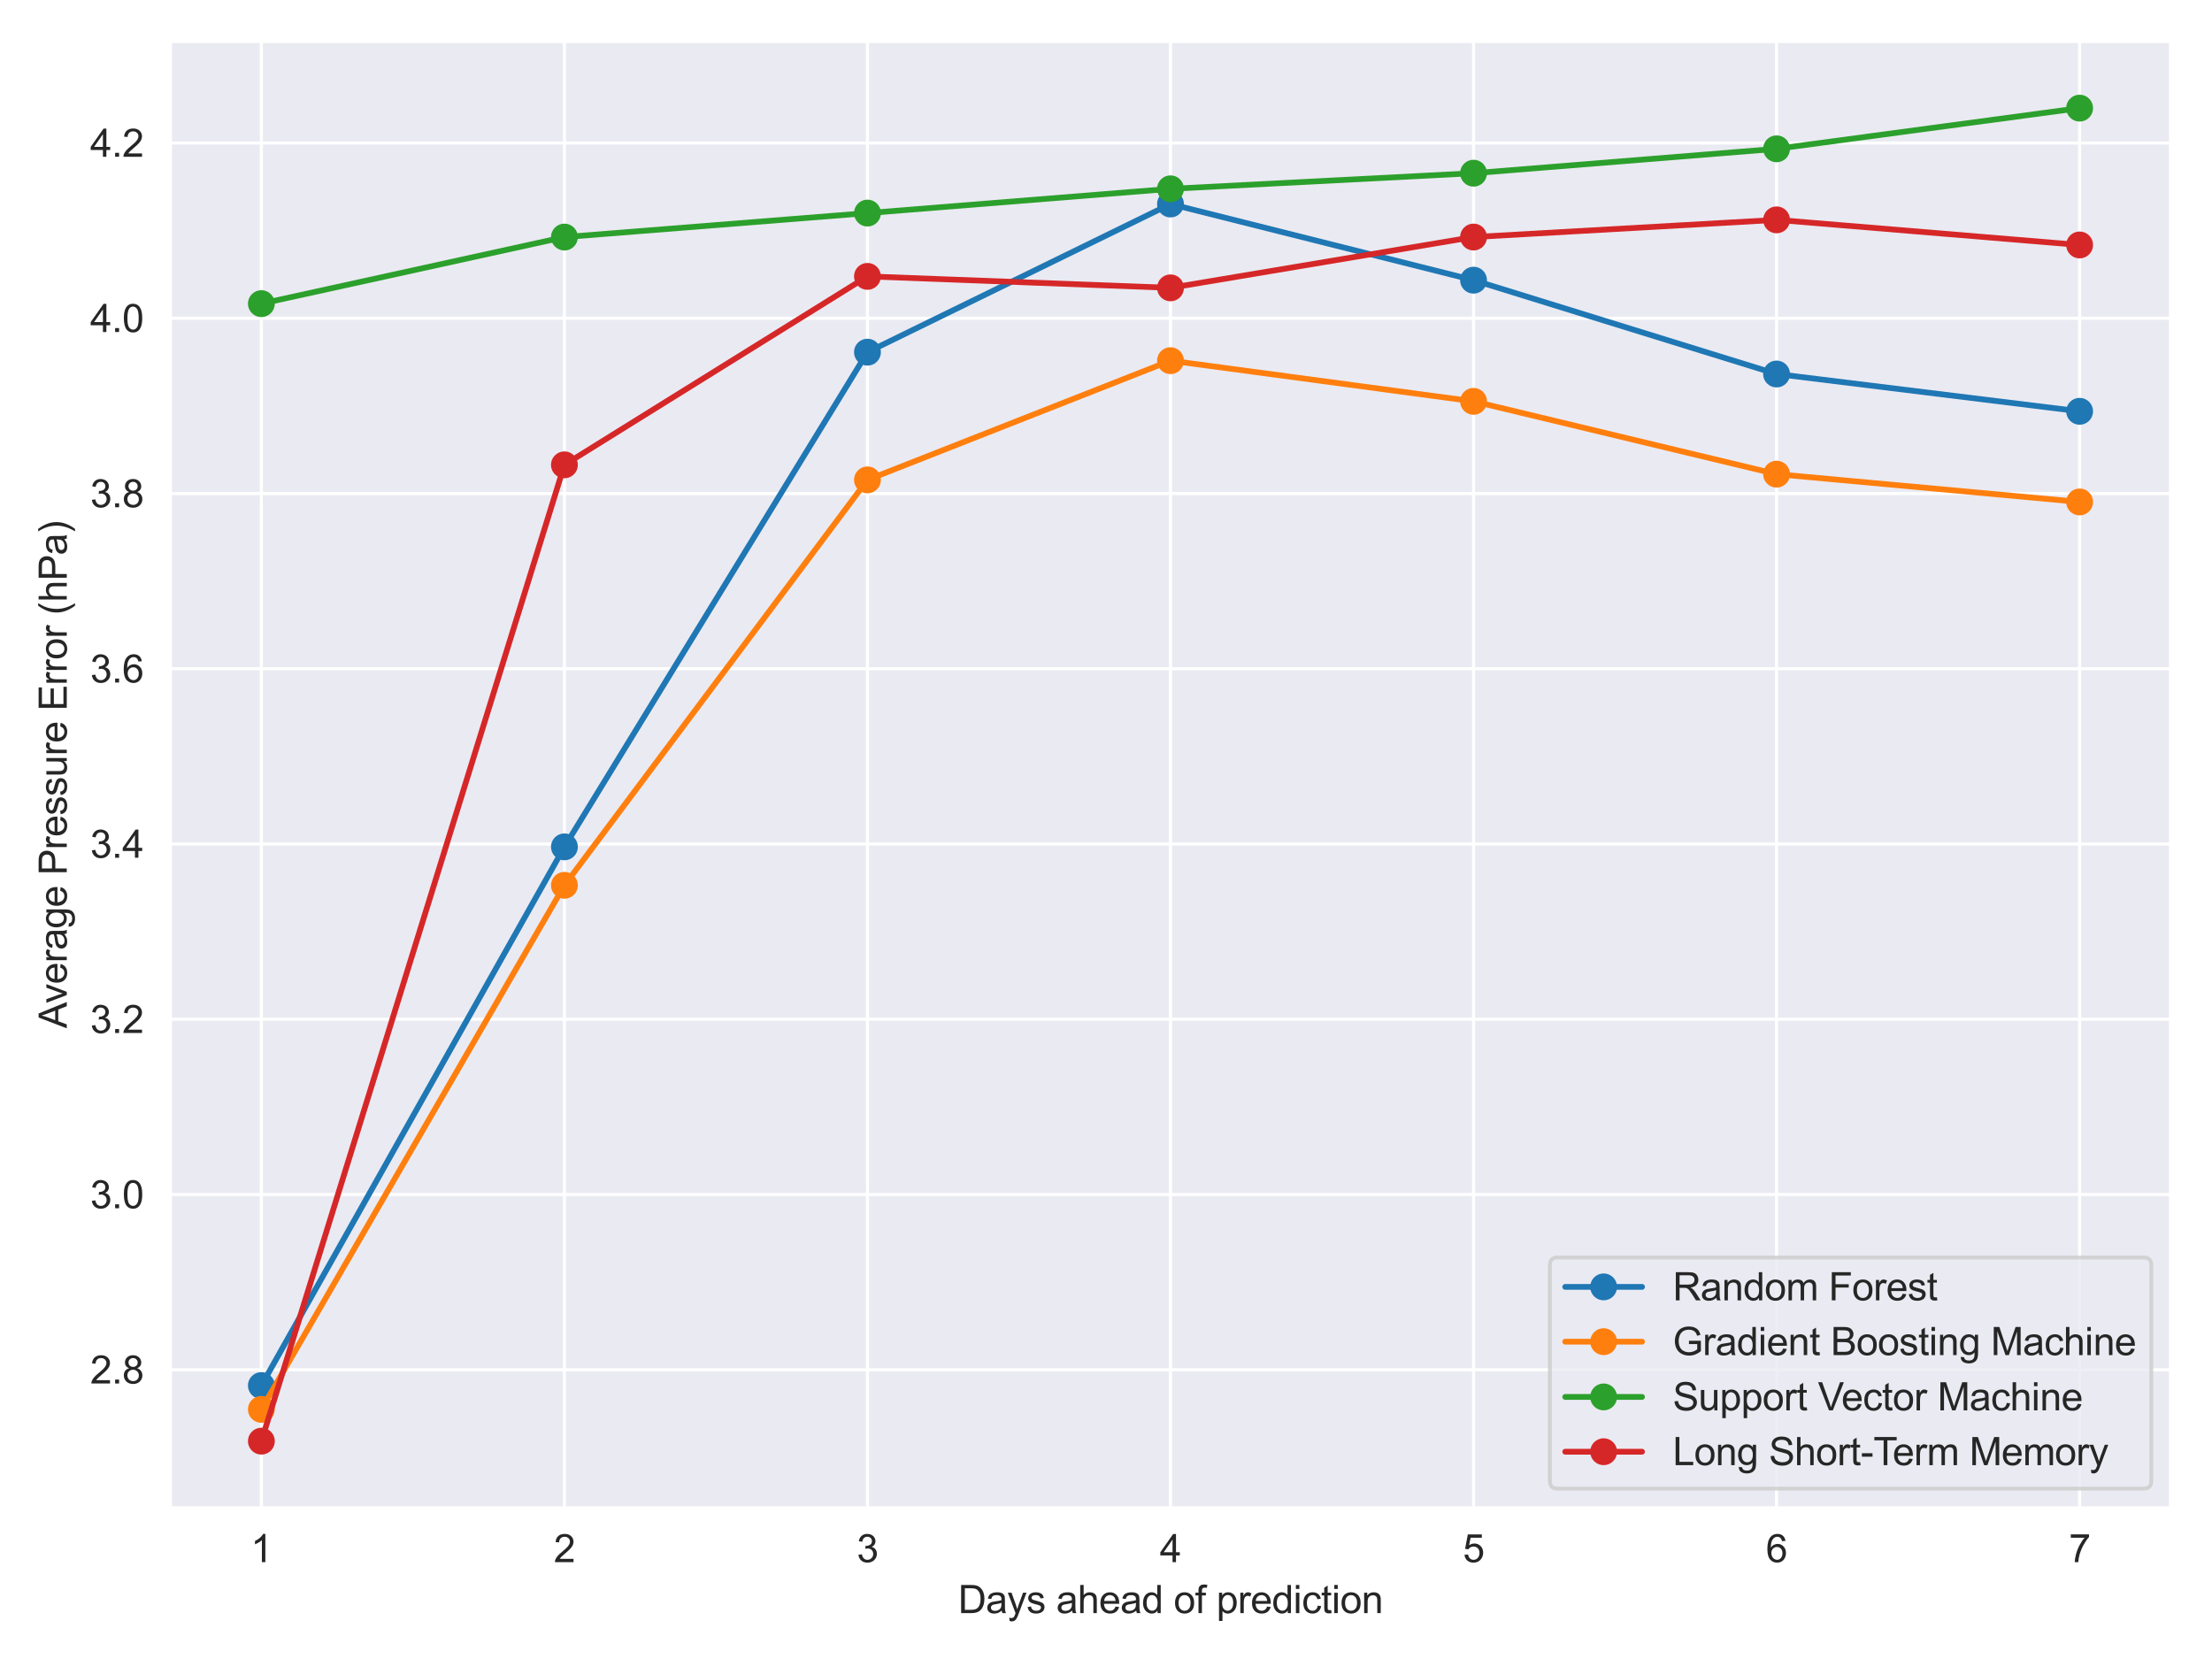 <?xml version="1.0" encoding="utf-8" standalone="no"?>
<!DOCTYPE svg PUBLIC "-//W3C//DTD SVG 1.1//EN"
  "http://www.w3.org/Graphics/SVG/1.1/DTD/svg11.dtd">
<svg xmlns:xlink="http://www.w3.org/1999/xlink" width="576pt" height="432pt" viewBox="0 0 576 432" xmlns="http://www.w3.org/2000/svg" version="1.1">
 <defs>
  <style type="text/css">*{stroke-linejoin: round; stroke-linecap: butt}</style>
 </defs>
 <g id="figure_1">
  <g id="patch_1">
   <path d="M 0 432 
L 576 432 
L 576 0 
L 0 0 
z
" style="fill: #ffffff"/>
  </g>
  <g id="axes_1">
   <g id="patch_2">
    <path d="M 44.39 392.627 
L 565.2 392.627 
L 565.2 10.8 
L 44.39 10.8 
z
" style="fill: #eaeaf2"/>
   </g>
   <g id="matplotlib.axis_1">
    <g id="xtick_1">
     <g id="line2d_1">
      <path d="M 68.063 392.627 
L 68.063 10.8 
" clip-path="url(#p0f6da0d0ec)" style="fill: none; stroke: #ffffff; stroke-width: 0.8; stroke-linecap: round"/>
     </g>
     <g id="text_1">
      <!-- 1 -->
      <g style="fill: #262626" transform="translate(65.283 406.785) scale(0.1 -0.1)">
       <defs>
        <path id="ArialMT-31" d="M 2384 0 
L 1822 0 
L 1822 3584 
Q 1619 3391 1289 3197 
Q 959 3003 697 2906 
L 697 3450 
Q 1169 3672 1522 3987 
Q 1875 4303 2022 4600 
L 2384 4600 
L 2384 0 
z
" transform="scale(0.016)"/>
       </defs>
       <use xlink:href="#ArialMT-31"/>
      </g>
     </g>
    </g>
    <g id="xtick_2">
     <g id="line2d_2">
      <path d="M 146.974 392.627 
L 146.974 10.8 
" clip-path="url(#p0f6da0d0ec)" style="fill: none; stroke: #ffffff; stroke-width: 0.8; stroke-linecap: round"/>
     </g>
     <g id="text_2">
      <!-- 2 -->
      <g style="fill: #262626" transform="translate(144.193 406.785) scale(0.1 -0.1)">
       <defs>
        <path id="ArialMT-32" d="M 3222 541 
L 3222 0 
L 194 0 
Q 188 203 259 391 
Q 375 700 629 1000 
Q 884 1300 1366 1694 
Q 2113 2306 2375 2664 
Q 2638 3022 2638 3341 
Q 2638 3675 2398 3904 
Q 2159 4134 1775 4134 
Q 1369 4134 1125 3890 
Q 881 3647 878 3216 
L 300 3275 
Q 359 3922 746 4261 
Q 1134 4600 1788 4600 
Q 2447 4600 2831 4234 
Q 3216 3869 3216 3328 
Q 3216 3053 3103 2787 
Q 2991 2522 2730 2228 
Q 2469 1934 1863 1422 
Q 1356 997 1212 845 
Q 1069 694 975 541 
L 3222 541 
z
" transform="scale(0.016)"/>
       </defs>
       <use xlink:href="#ArialMT-32"/>
      </g>
     </g>
    </g>
    <g id="xtick_3">
     <g id="line2d_3">
      <path d="M 225.884 392.627 
L 225.884 10.8 
" clip-path="url(#p0f6da0d0ec)" style="fill: none; stroke: #ffffff; stroke-width: 0.8; stroke-linecap: round"/>
     </g>
     <g id="text_3">
      <!-- 3 -->
      <g style="fill: #262626" transform="translate(223.104 406.785) scale(0.1 -0.1)">
       <defs>
        <path id="ArialMT-33" d="M 269 1209 
L 831 1284 
Q 928 806 1161 595 
Q 1394 384 1728 384 
Q 2125 384 2398 659 
Q 2672 934 2672 1341 
Q 2672 1728 2419 1979 
Q 2166 2231 1775 2231 
Q 1616 2231 1378 2169 
L 1441 2663 
Q 1497 2656 1531 2656 
Q 1891 2656 2178 2843 
Q 2466 3031 2466 3422 
Q 2466 3731 2256 3934 
Q 2047 4138 1716 4138 
Q 1388 4138 1169 3931 
Q 950 3725 888 3313 
L 325 3413 
Q 428 3978 793 4289 
Q 1159 4600 1703 4600 
Q 2078 4600 2393 4439 
Q 2709 4278 2876 4000 
Q 3044 3722 3044 3409 
Q 3044 3113 2884 2869 
Q 2725 2625 2413 2481 
Q 2819 2388 3044 2092 
Q 3269 1797 3269 1353 
Q 3269 753 2831 336 
Q 2394 -81 1725 -81 
Q 1122 -81 723 278 
Q 325 638 269 1209 
z
" transform="scale(0.016)"/>
       </defs>
       <use xlink:href="#ArialMT-33"/>
      </g>
     </g>
    </g>
    <g id="xtick_4">
     <g id="line2d_4">
      <path d="M 304.795 392.627 
L 304.795 10.8 
" clip-path="url(#p0f6da0d0ec)" style="fill: none; stroke: #ffffff; stroke-width: 0.8; stroke-linecap: round"/>
     </g>
     <g id="text_4">
      <!-- 4 -->
      <g style="fill: #262626" transform="translate(302.015 406.785) scale(0.1 -0.1)">
       <defs>
        <path id="ArialMT-34" d="M 2069 0 
L 2069 1097 
L 81 1097 
L 81 1613 
L 2172 4581 
L 2631 4581 
L 2631 1613 
L 3250 1613 
L 3250 1097 
L 2631 1097 
L 2631 0 
L 2069 0 
z
M 2069 1613 
L 2069 3678 
L 634 1613 
L 2069 1613 
z
" transform="scale(0.016)"/>
       </defs>
       <use xlink:href="#ArialMT-34"/>
      </g>
     </g>
    </g>
    <g id="xtick_5">
     <g id="line2d_5">
      <path d="M 383.706 392.627 
L 383.706 10.8 
" clip-path="url(#p0f6da0d0ec)" style="fill: none; stroke: #ffffff; stroke-width: 0.8; stroke-linecap: round"/>
     </g>
     <g id="text_5">
      <!-- 5 -->
      <g style="fill: #262626" transform="translate(380.925 406.785) scale(0.1 -0.1)">
       <defs>
        <path id="ArialMT-35" d="M 266 1200 
L 856 1250 
Q 922 819 1161 601 
Q 1400 384 1738 384 
Q 2144 384 2425 690 
Q 2706 997 2706 1503 
Q 2706 1984 2436 2262 
Q 2166 2541 1728 2541 
Q 1456 2541 1237 2417 
Q 1019 2294 894 2097 
L 366 2166 
L 809 4519 
L 3088 4519 
L 3088 3981 
L 1259 3981 
L 1013 2750 
Q 1425 3038 1878 3038 
Q 2478 3038 2890 2622 
Q 3303 2206 3303 1553 
Q 3303 931 2941 478 
Q 2500 -78 1738 -78 
Q 1113 -78 717 272 
Q 322 622 266 1200 
z
" transform="scale(0.016)"/>
       </defs>
       <use xlink:href="#ArialMT-35"/>
      </g>
     </g>
    </g>
    <g id="xtick_6">
     <g id="line2d_6">
      <path d="M 462.616 392.627 
L 462.616 10.8 
" clip-path="url(#p0f6da0d0ec)" style="fill: none; stroke: #ffffff; stroke-width: 0.8; stroke-linecap: round"/>
     </g>
     <g id="text_6">
      <!-- 6 -->
      <g style="fill: #262626" transform="translate(459.836 406.785) scale(0.1 -0.1)">
       <defs>
        <path id="ArialMT-36" d="M 3184 3459 
L 2625 3416 
Q 2550 3747 2413 3897 
Q 2184 4138 1850 4138 
Q 1581 4138 1378 3988 
Q 1113 3794 959 3422 
Q 806 3050 800 2363 
Q 1003 2672 1297 2822 
Q 1591 2972 1913 2972 
Q 2475 2972 2870 2558 
Q 3266 2144 3266 1488 
Q 3266 1056 3080 686 
Q 2894 316 2569 119 
Q 2244 -78 1831 -78 
Q 1128 -78 684 439 
Q 241 956 241 2144 
Q 241 3472 731 4075 
Q 1159 4600 1884 4600 
Q 2425 4600 2770 4297 
Q 3116 3994 3184 3459 
z
M 888 1484 
Q 888 1194 1011 928 
Q 1134 663 1356 523 
Q 1578 384 1822 384 
Q 2178 384 2434 671 
Q 2691 959 2691 1453 
Q 2691 1928 2437 2201 
Q 2184 2475 1800 2475 
Q 1419 2475 1153 2201 
Q 888 1928 888 1484 
z
" transform="scale(0.016)"/>
       </defs>
       <use xlink:href="#ArialMT-36"/>
      </g>
     </g>
    </g>
    <g id="xtick_7">
     <g id="line2d_7">
      <path d="M 541.527 392.627 
L 541.527 10.8 
" clip-path="url(#p0f6da0d0ec)" style="fill: none; stroke: #ffffff; stroke-width: 0.8; stroke-linecap: round"/>
     </g>
     <g id="text_7">
      <!-- 7 -->
      <g style="fill: #262626" transform="translate(538.746 406.785) scale(0.1 -0.1)">
       <defs>
        <path id="ArialMT-37" d="M 303 3981 
L 303 4522 
L 3269 4522 
L 3269 4084 
Q 2831 3619 2401 2847 
Q 1972 2075 1738 1259 
Q 1569 684 1522 0 
L 944 0 
Q 953 541 1156 1306 
Q 1359 2072 1739 2783 
Q 2119 3494 2547 3981 
L 303 3981 
z
" transform="scale(0.016)"/>
       </defs>
       <use xlink:href="#ArialMT-37"/>
      </g>
     </g>
    </g>
    <g id="text_8">
     <!-- Days ahead of prediction -->
     <g style="fill: #262626" transform="translate(249.486 420.053) scale(0.1 -0.1)">
      <defs>
       <path id="ArialMT-44" d="M 494 0 
L 494 4581 
L 2072 4581 
Q 2606 4581 2888 4516 
Q 3281 4425 3559 4188 
Q 3922 3881 4101 3404 
Q 4281 2928 4281 2316 
Q 4281 1794 4159 1391 
Q 4038 988 3847 723 
Q 3656 459 3429 307 
Q 3203 156 2883 78 
Q 2563 0 2147 0 
L 494 0 
z
M 1100 541 
L 2078 541 
Q 2531 541 2789 625 
Q 3047 709 3200 863 
Q 3416 1078 3536 1442 
Q 3656 1806 3656 2325 
Q 3656 3044 3420 3430 
Q 3184 3816 2847 3947 
Q 2603 4041 2063 4041 
L 1100 4041 
L 1100 541 
z
" transform="scale(0.016)"/>
       <path id="ArialMT-61" d="M 2588 409 
Q 2275 144 1986 34 
Q 1697 -75 1366 -75 
Q 819 -75 525 192 
Q 231 459 231 875 
Q 231 1119 342 1320 
Q 453 1522 633 1644 
Q 813 1766 1038 1828 
Q 1203 1872 1538 1913 
Q 2219 1994 2541 2106 
Q 2544 2222 2544 2253 
Q 2544 2597 2384 2738 
Q 2169 2928 1744 2928 
Q 1347 2928 1158 2789 
Q 969 2650 878 2297 
L 328 2372 
Q 403 2725 575 2942 
Q 747 3159 1072 3276 
Q 1397 3394 1825 3394 
Q 2250 3394 2515 3294 
Q 2781 3194 2906 3042 
Q 3031 2891 3081 2659 
Q 3109 2516 3109 2141 
L 3109 1391 
Q 3109 606 3145 398 
Q 3181 191 3288 0 
L 2700 0 
Q 2613 175 2588 409 
z
M 2541 1666 
Q 2234 1541 1622 1453 
Q 1275 1403 1131 1340 
Q 988 1278 909 1158 
Q 831 1038 831 891 
Q 831 666 1001 516 
Q 1172 366 1500 366 
Q 1825 366 2078 508 
Q 2331 650 2450 897 
Q 2541 1088 2541 1459 
L 2541 1666 
z
" transform="scale(0.016)"/>
       <path id="ArialMT-79" d="M 397 -1278 
L 334 -750 
Q 519 -800 656 -800 
Q 844 -800 956 -737 
Q 1069 -675 1141 -563 
Q 1194 -478 1313 -144 
Q 1328 -97 1363 -6 
L 103 3319 
L 709 3319 
L 1400 1397 
Q 1534 1031 1641 628 
Q 1738 1016 1872 1384 
L 2581 3319 
L 3144 3319 
L 1881 -56 
Q 1678 -603 1566 -809 
Q 1416 -1088 1222 -1217 
Q 1028 -1347 759 -1347 
Q 597 -1347 397 -1278 
z
" transform="scale(0.016)"/>
       <path id="ArialMT-73" d="M 197 991 
L 753 1078 
Q 800 744 1014 566 
Q 1228 388 1613 388 
Q 2000 388 2187 545 
Q 2375 703 2375 916 
Q 2375 1106 2209 1216 
Q 2094 1291 1634 1406 
Q 1016 1563 777 1677 
Q 538 1791 414 1992 
Q 291 2194 291 2438 
Q 291 2659 392 2848 
Q 494 3038 669 3163 
Q 800 3259 1026 3326 
Q 1253 3394 1513 3394 
Q 1903 3394 2198 3281 
Q 2494 3169 2634 2976 
Q 2775 2784 2828 2463 
L 2278 2388 
Q 2241 2644 2061 2787 
Q 1881 2931 1553 2931 
Q 1166 2931 1000 2803 
Q 834 2675 834 2503 
Q 834 2394 903 2306 
Q 972 2216 1119 2156 
Q 1203 2125 1616 2013 
Q 2213 1853 2448 1751 
Q 2684 1650 2818 1456 
Q 2953 1263 2953 975 
Q 2953 694 2789 445 
Q 2625 197 2315 61 
Q 2006 -75 1616 -75 
Q 969 -75 630 194 
Q 291 463 197 991 
z
" transform="scale(0.016)"/>
       <path id="ArialMT-20" transform="scale(0.016)"/>
       <path id="ArialMT-68" d="M 422 0 
L 422 4581 
L 984 4581 
L 984 2938 
Q 1378 3394 1978 3394 
Q 2347 3394 2619 3248 
Q 2891 3103 3008 2847 
Q 3125 2591 3125 2103 
L 3125 0 
L 2563 0 
L 2563 2103 
Q 2563 2525 2380 2717 
Q 2197 2909 1863 2909 
Q 1613 2909 1392 2779 
Q 1172 2650 1078 2428 
Q 984 2206 984 1816 
L 984 0 
L 422 0 
z
" transform="scale(0.016)"/>
       <path id="ArialMT-65" d="M 2694 1069 
L 3275 997 
Q 3138 488 2766 206 
Q 2394 -75 1816 -75 
Q 1088 -75 661 373 
Q 234 822 234 1631 
Q 234 2469 665 2931 
Q 1097 3394 1784 3394 
Q 2450 3394 2872 2941 
Q 3294 2488 3294 1666 
Q 3294 1616 3291 1516 
L 816 1516 
Q 847 969 1125 678 
Q 1403 388 1819 388 
Q 2128 388 2347 550 
Q 2566 713 2694 1069 
z
M 847 1978 
L 2700 1978 
Q 2663 2397 2488 2606 
Q 2219 2931 1791 2931 
Q 1403 2931 1139 2672 
Q 875 2413 847 1978 
z
" transform="scale(0.016)"/>
       <path id="ArialMT-64" d="M 2575 0 
L 2575 419 
Q 2259 -75 1647 -75 
Q 1250 -75 917 144 
Q 584 363 401 755 
Q 219 1147 219 1656 
Q 219 2153 384 2558 
Q 550 2963 881 3178 
Q 1213 3394 1622 3394 
Q 1922 3394 2156 3267 
Q 2391 3141 2538 2938 
L 2538 4581 
L 3097 4581 
L 3097 0 
L 2575 0 
z
M 797 1656 
Q 797 1019 1065 703 
Q 1334 388 1700 388 
Q 2069 388 2326 689 
Q 2584 991 2584 1609 
Q 2584 2291 2321 2609 
Q 2059 2928 1675 2928 
Q 1300 2928 1048 2622 
Q 797 2316 797 1656 
z
" transform="scale(0.016)"/>
       <path id="ArialMT-6f" d="M 213 1659 
Q 213 2581 725 3025 
Q 1153 3394 1769 3394 
Q 2453 3394 2887 2945 
Q 3322 2497 3322 1706 
Q 3322 1066 3130 698 
Q 2938 331 2570 128 
Q 2203 -75 1769 -75 
Q 1072 -75 642 372 
Q 213 819 213 1659 
z
M 791 1659 
Q 791 1022 1069 705 
Q 1347 388 1769 388 
Q 2188 388 2466 706 
Q 2744 1025 2744 1678 
Q 2744 2294 2464 2611 
Q 2184 2928 1769 2928 
Q 1347 2928 1069 2612 
Q 791 2297 791 1659 
z
" transform="scale(0.016)"/>
       <path id="ArialMT-66" d="M 556 0 
L 556 2881 
L 59 2881 
L 59 3319 
L 556 3319 
L 556 3672 
Q 556 4006 616 4169 
Q 697 4388 901 4523 
Q 1106 4659 1475 4659 
Q 1713 4659 2000 4603 
L 1916 4113 
Q 1741 4144 1584 4144 
Q 1328 4144 1222 4034 
Q 1116 3925 1116 3625 
L 1116 3319 
L 1763 3319 
L 1763 2881 
L 1116 2881 
L 1116 0 
L 556 0 
z
" transform="scale(0.016)"/>
       <path id="ArialMT-70" d="M 422 -1272 
L 422 3319 
L 934 3319 
L 934 2888 
Q 1116 3141 1344 3267 
Q 1572 3394 1897 3394 
Q 2322 3394 2647 3175 
Q 2972 2956 3137 2557 
Q 3303 2159 3303 1684 
Q 3303 1175 3120 767 
Q 2938 359 2589 142 
Q 2241 -75 1856 -75 
Q 1575 -75 1351 44 
Q 1128 163 984 344 
L 984 -1272 
L 422 -1272 
z
M 931 1641 
Q 931 1000 1190 694 
Q 1450 388 1819 388 
Q 2194 388 2461 705 
Q 2728 1022 2728 1688 
Q 2728 2322 2467 2637 
Q 2206 2953 1844 2953 
Q 1484 2953 1207 2617 
Q 931 2281 931 1641 
z
" transform="scale(0.016)"/>
       <path id="ArialMT-72" d="M 416 0 
L 416 3319 
L 922 3319 
L 922 2816 
Q 1116 3169 1280 3281 
Q 1444 3394 1641 3394 
Q 1925 3394 2219 3213 
L 2025 2691 
Q 1819 2813 1613 2813 
Q 1428 2813 1281 2702 
Q 1134 2591 1072 2394 
Q 978 2094 978 1738 
L 978 0 
L 416 0 
z
" transform="scale(0.016)"/>
       <path id="ArialMT-69" d="M 425 3934 
L 425 4581 
L 988 4581 
L 988 3934 
L 425 3934 
z
M 425 0 
L 425 3319 
L 988 3319 
L 988 0 
L 425 0 
z
" transform="scale(0.016)"/>
       <path id="ArialMT-63" d="M 2588 1216 
L 3141 1144 
Q 3050 572 2676 248 
Q 2303 -75 1759 -75 
Q 1078 -75 664 370 
Q 250 816 250 1647 
Q 250 2184 428 2587 
Q 606 2991 970 3192 
Q 1334 3394 1763 3394 
Q 2303 3394 2647 3120 
Q 2991 2847 3088 2344 
L 2541 2259 
Q 2463 2594 2264 2762 
Q 2066 2931 1784 2931 
Q 1359 2931 1093 2626 
Q 828 2322 828 1663 
Q 828 994 1084 691 
Q 1341 388 1753 388 
Q 2084 388 2306 591 
Q 2528 794 2588 1216 
z
" transform="scale(0.016)"/>
       <path id="ArialMT-74" d="M 1650 503 
L 1731 6 
Q 1494 -44 1306 -44 
Q 1000 -44 831 53 
Q 663 150 594 308 
Q 525 466 525 972 
L 525 2881 
L 113 2881 
L 113 3319 
L 525 3319 
L 525 4141 
L 1084 4478 
L 1084 3319 
L 1650 3319 
L 1650 2881 
L 1084 2881 
L 1084 941 
Q 1084 700 1114 631 
Q 1144 563 1211 522 
Q 1278 481 1403 481 
Q 1497 481 1650 503 
z
" transform="scale(0.016)"/>
       <path id="ArialMT-6e" d="M 422 0 
L 422 3319 
L 928 3319 
L 928 2847 
Q 1294 3394 1984 3394 
Q 2284 3394 2536 3286 
Q 2788 3178 2913 3003 
Q 3038 2828 3088 2588 
Q 3119 2431 3119 2041 
L 3119 0 
L 2556 0 
L 2556 2019 
Q 2556 2363 2490 2533 
Q 2425 2703 2258 2804 
Q 2091 2906 1866 2906 
Q 1506 2906 1245 2678 
Q 984 2450 984 1813 
L 984 0 
L 422 0 
z
" transform="scale(0.016)"/>
      </defs>
      <use xlink:href="#ArialMT-44"/>
      <use xlink:href="#ArialMT-61" x="72.217"/>
      <use xlink:href="#ArialMT-79" x="127.832"/>
      <use xlink:href="#ArialMT-73" x="177.832"/>
      <use xlink:href="#ArialMT-20" x="227.832"/>
      <use xlink:href="#ArialMT-61" x="255.615"/>
      <use xlink:href="#ArialMT-68" x="311.23"/>
      <use xlink:href="#ArialMT-65" x="366.846"/>
      <use xlink:href="#ArialMT-61" x="422.461"/>
      <use xlink:href="#ArialMT-64" x="478.076"/>
      <use xlink:href="#ArialMT-20" x="533.691"/>
      <use xlink:href="#ArialMT-6f" x="561.475"/>
      <use xlink:href="#ArialMT-66" x="617.09"/>
      <use xlink:href="#ArialMT-20" x="644.873"/>
      <use xlink:href="#ArialMT-70" x="672.656"/>
      <use xlink:href="#ArialMT-72" x="728.271"/>
      <use xlink:href="#ArialMT-65" x="761.572"/>
      <use xlink:href="#ArialMT-64" x="817.188"/>
      <use xlink:href="#ArialMT-69" x="872.803"/>
      <use xlink:href="#ArialMT-63" x="895.02"/>
      <use xlink:href="#ArialMT-74" x="945.02"/>
      <use xlink:href="#ArialMT-69" x="972.803"/>
      <use xlink:href="#ArialMT-6f" x="995.02"/>
      <use xlink:href="#ArialMT-6e" x="1050.635"/>
     </g>
    </g>
   </g>
   <g id="matplotlib.axis_2">
    <g id="ytick_1">
     <g id="line2d_8">
      <path d="M 44.39 356.68 
L 565.2 356.68 
" clip-path="url(#p0f6da0d0ec)" style="fill: none; stroke: #ffffff; stroke-width: 0.8; stroke-linecap: round"/>
     </g>
     <g id="text_9">
      <!-- 2.8 -->
      <g style="fill: #262626" transform="translate(23.49 360.259) scale(0.1 -0.1)">
       <defs>
        <path id="ArialMT-2e" d="M 581 0 
L 581 641 
L 1222 641 
L 1222 0 
L 581 0 
z
" transform="scale(0.016)"/>
        <path id="ArialMT-38" d="M 1131 2484 
Q 781 2613 612 2850 
Q 444 3088 444 3419 
Q 444 3919 803 4259 
Q 1163 4600 1759 4600 
Q 2359 4600 2725 4251 
Q 3091 3903 3091 3403 
Q 3091 3084 2923 2848 
Q 2756 2613 2416 2484 
Q 2838 2347 3058 2040 
Q 3278 1734 3278 1309 
Q 3278 722 2862 322 
Q 2447 -78 1769 -78 
Q 1091 -78 675 323 
Q 259 725 259 1325 
Q 259 1772 486 2073 
Q 713 2375 1131 2484 
z
M 1019 3438 
Q 1019 3113 1228 2906 
Q 1438 2700 1772 2700 
Q 2097 2700 2305 2904 
Q 2513 3109 2513 3406 
Q 2513 3716 2298 3927 
Q 2084 4138 1766 4138 
Q 1444 4138 1231 3931 
Q 1019 3725 1019 3438 
z
M 838 1322 
Q 838 1081 952 856 
Q 1066 631 1291 507 
Q 1516 384 1775 384 
Q 2178 384 2440 643 
Q 2703 903 2703 1303 
Q 2703 1709 2433 1975 
Q 2163 2241 1756 2241 
Q 1359 2241 1098 1978 
Q 838 1716 838 1322 
z
" transform="scale(0.016)"/>
       </defs>
       <use xlink:href="#ArialMT-32"/>
       <use xlink:href="#ArialMT-2e" x="55.615"/>
       <use xlink:href="#ArialMT-38" x="83.398"/>
      </g>
     </g>
    </g>
    <g id="ytick_2">
     <g id="line2d_9">
      <path d="M 44.39 311.046 
L 565.2 311.046 
" clip-path="url(#p0f6da0d0ec)" style="fill: none; stroke: #ffffff; stroke-width: 0.8; stroke-linecap: round"/>
     </g>
     <g id="text_10">
      <!-- 3.0 -->
      <g style="fill: #262626" transform="translate(23.49 314.625) scale(0.1 -0.1)">
       <defs>
        <path id="ArialMT-30" d="M 266 2259 
Q 266 3072 433 3567 
Q 600 4063 929 4331 
Q 1259 4600 1759 4600 
Q 2128 4600 2406 4451 
Q 2684 4303 2865 4023 
Q 3047 3744 3150 3342 
Q 3253 2941 3253 2259 
Q 3253 1453 3087 958 
Q 2922 463 2592 192 
Q 2263 -78 1759 -78 
Q 1097 -78 719 397 
Q 266 969 266 2259 
z
M 844 2259 
Q 844 1131 1108 757 
Q 1372 384 1759 384 
Q 2147 384 2411 759 
Q 2675 1134 2675 2259 
Q 2675 3391 2411 3762 
Q 2147 4134 1753 4134 
Q 1366 4134 1134 3806 
Q 844 3388 844 2259 
z
" transform="scale(0.016)"/>
       </defs>
       <use xlink:href="#ArialMT-33"/>
       <use xlink:href="#ArialMT-2e" x="55.615"/>
       <use xlink:href="#ArialMT-30" x="83.398"/>
      </g>
     </g>
    </g>
    <g id="ytick_3">
     <g id="line2d_10">
      <path d="M 44.39 265.412 
L 565.2 265.412 
" clip-path="url(#p0f6da0d0ec)" style="fill: none; stroke: #ffffff; stroke-width: 0.8; stroke-linecap: round"/>
     </g>
     <g id="text_11">
      <!-- 3.2 -->
      <g style="fill: #262626" transform="translate(23.49 268.991) scale(0.1 -0.1)">
       <use xlink:href="#ArialMT-33"/>
       <use xlink:href="#ArialMT-2e" x="55.615"/>
       <use xlink:href="#ArialMT-32" x="83.398"/>
      </g>
     </g>
    </g>
    <g id="ytick_4">
     <g id="line2d_11">
      <path d="M 44.39 219.778 
L 565.2 219.778 
" clip-path="url(#p0f6da0d0ec)" style="fill: none; stroke: #ffffff; stroke-width: 0.8; stroke-linecap: round"/>
     </g>
     <g id="text_12">
      <!-- 3.4 -->
      <g style="fill: #262626" transform="translate(23.49 223.357) scale(0.1 -0.1)">
       <use xlink:href="#ArialMT-33"/>
       <use xlink:href="#ArialMT-2e" x="55.615"/>
       <use xlink:href="#ArialMT-34" x="83.398"/>
      </g>
     </g>
    </g>
    <g id="ytick_5">
     <g id="line2d_12">
      <path d="M 44.39 174.144 
L 565.2 174.144 
" clip-path="url(#p0f6da0d0ec)" style="fill: none; stroke: #ffffff; stroke-width: 0.8; stroke-linecap: round"/>
     </g>
     <g id="text_13">
      <!-- 3.6 -->
      <g style="fill: #262626" transform="translate(23.49 177.723) scale(0.1 -0.1)">
       <use xlink:href="#ArialMT-33"/>
       <use xlink:href="#ArialMT-2e" x="55.615"/>
       <use xlink:href="#ArialMT-36" x="83.398"/>
      </g>
     </g>
    </g>
    <g id="ytick_6">
     <g id="line2d_13">
      <path d="M 44.39 128.51 
L 565.2 128.51 
" clip-path="url(#p0f6da0d0ec)" style="fill: none; stroke: #ffffff; stroke-width: 0.8; stroke-linecap: round"/>
     </g>
     <g id="text_14">
      <!-- 3.8 -->
      <g style="fill: #262626" transform="translate(23.49 132.088) scale(0.1 -0.1)">
       <use xlink:href="#ArialMT-33"/>
       <use xlink:href="#ArialMT-2e" x="55.615"/>
       <use xlink:href="#ArialMT-38" x="83.398"/>
      </g>
     </g>
    </g>
    <g id="ytick_7">
     <g id="line2d_14">
      <path d="M 44.39 82.875 
L 565.2 82.875 
" clip-path="url(#p0f6da0d0ec)" style="fill: none; stroke: #ffffff; stroke-width: 0.8; stroke-linecap: round"/>
     </g>
     <g id="text_15">
      <!-- 4.0 -->
      <g style="fill: #262626" transform="translate(23.49 86.454) scale(0.1 -0.1)">
       <use xlink:href="#ArialMT-34"/>
       <use xlink:href="#ArialMT-2e" x="55.615"/>
       <use xlink:href="#ArialMT-30" x="83.398"/>
      </g>
     </g>
    </g>
    <g id="ytick_8">
     <g id="line2d_15">
      <path d="M 44.39 37.241 
L 565.2 37.241 
" clip-path="url(#p0f6da0d0ec)" style="fill: none; stroke: #ffffff; stroke-width: 0.8; stroke-linecap: round"/>
     </g>
     <g id="text_16">
      <!-- 4.2 -->
      <g style="fill: #262626" transform="translate(23.49 40.82) scale(0.1 -0.1)">
       <use xlink:href="#ArialMT-34"/>
       <use xlink:href="#ArialMT-2e" x="55.615"/>
       <use xlink:href="#ArialMT-32" x="83.398"/>
      </g>
     </g>
    </g>
    <g id="text_17">
     <!-- Average Pressure Error (hPa) -->
     <g style="fill: #262626" transform="translate(17.385 267.757) rotate(-90) scale(0.1 -0.1)">
      <defs>
       <path id="ArialMT-41" d="M -9 0 
L 1750 4581 
L 2403 4581 
L 4278 0 
L 3588 0 
L 3053 1388 
L 1138 1388 
L 634 0 
L -9 0 
z
M 1313 1881 
L 2866 1881 
L 2388 3150 
Q 2169 3728 2063 4100 
Q 1975 3659 1816 3225 
L 1313 1881 
z
" transform="scale(0.016)"/>
       <path id="ArialMT-76" d="M 1344 0 
L 81 3319 
L 675 3319 
L 1388 1331 
Q 1503 1009 1600 663 
Q 1675 925 1809 1294 
L 2547 3319 
L 3125 3319 
L 1869 0 
L 1344 0 
z
" transform="scale(0.016)"/>
       <path id="ArialMT-67" d="M 319 -275 
L 866 -356 
Q 900 -609 1056 -725 
Q 1266 -881 1628 -881 
Q 2019 -881 2231 -725 
Q 2444 -569 2519 -288 
Q 2563 -116 2559 434 
Q 2191 0 1641 0 
Q 956 0 581 494 
Q 206 988 206 1678 
Q 206 2153 378 2554 
Q 550 2956 876 3175 
Q 1203 3394 1644 3394 
Q 2231 3394 2613 2919 
L 2613 3319 
L 3131 3319 
L 3131 450 
Q 3131 -325 2973 -648 
Q 2816 -972 2473 -1159 
Q 2131 -1347 1631 -1347 
Q 1038 -1347 672 -1080 
Q 306 -813 319 -275 
z
M 784 1719 
Q 784 1066 1043 766 
Q 1303 466 1694 466 
Q 2081 466 2343 764 
Q 2606 1063 2606 1700 
Q 2606 2309 2336 2618 
Q 2066 2928 1684 2928 
Q 1309 2928 1046 2623 
Q 784 2319 784 1719 
z
" transform="scale(0.016)"/>
       <path id="ArialMT-50" d="M 494 0 
L 494 4581 
L 2222 4581 
Q 2678 4581 2919 4538 
Q 3256 4481 3484 4323 
Q 3713 4166 3852 3881 
Q 3991 3597 3991 3256 
Q 3991 2672 3619 2267 
Q 3247 1863 2275 1863 
L 1100 1863 
L 1100 0 
L 494 0 
z
M 1100 2403 
L 2284 2403 
Q 2872 2403 3119 2622 
Q 3366 2841 3366 3238 
Q 3366 3525 3220 3729 
Q 3075 3934 2838 4000 
Q 2684 4041 2272 4041 
L 1100 4041 
L 1100 2403 
z
" transform="scale(0.016)"/>
       <path id="ArialMT-75" d="M 2597 0 
L 2597 488 
Q 2209 -75 1544 -75 
Q 1250 -75 995 37 
Q 741 150 617 320 
Q 494 491 444 738 
Q 409 903 409 1263 
L 409 3319 
L 972 3319 
L 972 1478 
Q 972 1038 1006 884 
Q 1059 663 1231 536 
Q 1403 409 1656 409 
Q 1909 409 2131 539 
Q 2353 669 2445 892 
Q 2538 1116 2538 1541 
L 2538 3319 
L 3100 3319 
L 3100 0 
L 2597 0 
z
" transform="scale(0.016)"/>
       <path id="ArialMT-45" d="M 506 0 
L 506 4581 
L 3819 4581 
L 3819 4041 
L 1113 4041 
L 1113 2638 
L 3647 2638 
L 3647 2100 
L 1113 2100 
L 1113 541 
L 3925 541 
L 3925 0 
L 506 0 
z
" transform="scale(0.016)"/>
       <path id="ArialMT-28" d="M 1497 -1347 
Q 1031 -759 709 28 
Q 388 816 388 1659 
Q 388 2403 628 3084 
Q 909 3875 1497 4659 
L 1900 4659 
Q 1522 4009 1400 3731 
Q 1209 3300 1100 2831 
Q 966 2247 966 1656 
Q 966 153 1900 -1347 
L 1497 -1347 
z
" transform="scale(0.016)"/>
       <path id="ArialMT-29" d="M 791 -1347 
L 388 -1347 
Q 1322 153 1322 1656 
Q 1322 2244 1188 2822 
Q 1081 3291 891 3722 
Q 769 4003 388 4659 
L 791 4659 
Q 1378 3875 1659 3084 
Q 1900 2403 1900 1659 
Q 1900 816 1576 28 
Q 1253 -759 791 -1347 
z
" transform="scale(0.016)"/>
      </defs>
      <use xlink:href="#ArialMT-41"/>
      <use xlink:href="#ArialMT-76" x="64.949"/>
      <use xlink:href="#ArialMT-65" x="114.949"/>
      <use xlink:href="#ArialMT-72" x="170.564"/>
      <use xlink:href="#ArialMT-61" x="203.865"/>
      <use xlink:href="#ArialMT-67" x="259.48"/>
      <use xlink:href="#ArialMT-65" x="315.096"/>
      <use xlink:href="#ArialMT-20" x="370.711"/>
      <use xlink:href="#ArialMT-50" x="398.494"/>
      <use xlink:href="#ArialMT-72" x="465.193"/>
      <use xlink:href="#ArialMT-65" x="498.494"/>
      <use xlink:href="#ArialMT-73" x="554.109"/>
      <use xlink:href="#ArialMT-73" x="604.109"/>
      <use xlink:href="#ArialMT-75" x="654.109"/>
      <use xlink:href="#ArialMT-72" x="709.725"/>
      <use xlink:href="#ArialMT-65" x="743.025"/>
      <use xlink:href="#ArialMT-20" x="798.641"/>
      <use xlink:href="#ArialMT-45" x="826.424"/>
      <use xlink:href="#ArialMT-72" x="893.123"/>
      <use xlink:href="#ArialMT-72" x="926.424"/>
      <use xlink:href="#ArialMT-6f" x="959.725"/>
      <use xlink:href="#ArialMT-72" x="1015.34"/>
      <use xlink:href="#ArialMT-20" x="1048.641"/>
      <use xlink:href="#ArialMT-28" x="1076.424"/>
      <use xlink:href="#ArialMT-68" x="1109.725"/>
      <use xlink:href="#ArialMT-50" x="1165.34"/>
      <use xlink:href="#ArialMT-61" x="1232.039"/>
      <use xlink:href="#ArialMT-29" x="1287.654"/>
     </g>
    </g>
   </g>
   <g id="line2d_16">
    <path d="M 68.063 360.794 
L 146.974 220.52 
L 225.884 91.702 
L 304.795 53.125 
L 383.706 72.956 
L 462.616 97.389 
L 541.527 107.102 
" clip-path="url(#p0f6da0d0ec)" style="fill: none; stroke: #1f77b4; stroke-width: 1.5; stroke-linecap: round"/>
    <defs>
     <path id="m7008266d5d" d="M 0 3 
C 0.796 3 1.559 2.684 2.121 2.121 
C 2.684 1.559 3 0.796 3 0 
C 3 -0.796 2.684 -1.559 2.121 -2.121 
C 1.559 -2.684 0.796 -3 0 -3 
C -0.796 -3 -1.559 -2.684 -2.121 -2.121 
C -2.684 -1.559 -3 -0.796 -3 0 
C -3 0.796 -2.684 1.559 -2.121 2.121 
C -1.559 2.684 -0.796 3 0 3 
z
" style="stroke: #1f77b4"/>
    </defs>
    <g clip-path="url(#p0f6da0d0ec)">
     <use xlink:href="#m7008266d5d" x="68.063" y="360.794" style="fill: #1f77b4; stroke: #1f77b4"/>
     <use xlink:href="#m7008266d5d" x="146.974" y="220.52" style="fill: #1f77b4; stroke: #1f77b4"/>
     <use xlink:href="#m7008266d5d" x="225.884" y="91.702" style="fill: #1f77b4; stroke: #1f77b4"/>
     <use xlink:href="#m7008266d5d" x="304.795" y="53.125" style="fill: #1f77b4; stroke: #1f77b4"/>
     <use xlink:href="#m7008266d5d" x="383.706" y="72.956" style="fill: #1f77b4; stroke: #1f77b4"/>
     <use xlink:href="#m7008266d5d" x="462.616" y="97.389" style="fill: #1f77b4; stroke: #1f77b4"/>
     <use xlink:href="#m7008266d5d" x="541.527" y="107.102" style="fill: #1f77b4; stroke: #1f77b4"/>
    </g>
   </g>
   <g id="line2d_17">
    <path d="M 68.063 366.996 
L 146.974 230.533 
L 225.884 124.96 
L 304.795 93.915 
L 383.706 104.51 
L 462.616 123.467 
L 541.527 130.705 
" clip-path="url(#p0f6da0d0ec)" style="fill: none; stroke: #ff7f0e; stroke-width: 1.5; stroke-linecap: round"/>
    <defs>
     <path id="mda4e97edd6" d="M 0 3 
C 0.796 3 1.559 2.684 2.121 2.121 
C 2.684 1.559 3 0.796 3 0 
C 3 -0.796 2.684 -1.559 2.121 -2.121 
C 1.559 -2.684 0.796 -3 0 -3 
C -0.796 -3 -1.559 -2.684 -2.121 -2.121 
C -2.684 -1.559 -3 -0.796 -3 0 
C -3 0.796 -2.684 1.559 -2.121 2.121 
C -1.559 2.684 -0.796 3 0 3 
z
" style="stroke: #ff7f0e"/>
    </defs>
    <g clip-path="url(#p0f6da0d0ec)">
     <use xlink:href="#mda4e97edd6" x="68.063" y="366.996" style="fill: #ff7f0e; stroke: #ff7f0e"/>
     <use xlink:href="#mda4e97edd6" x="146.974" y="230.533" style="fill: #ff7f0e; stroke: #ff7f0e"/>
     <use xlink:href="#mda4e97edd6" x="225.884" y="124.96" style="fill: #ff7f0e; stroke: #ff7f0e"/>
     <use xlink:href="#mda4e97edd6" x="304.795" y="93.915" style="fill: #ff7f0e; stroke: #ff7f0e"/>
     <use xlink:href="#mda4e97edd6" x="383.706" y="104.51" style="fill: #ff7f0e; stroke: #ff7f0e"/>
     <use xlink:href="#mda4e97edd6" x="462.616" y="123.467" style="fill: #ff7f0e; stroke: #ff7f0e"/>
     <use xlink:href="#mda4e97edd6" x="541.527" y="130.705" style="fill: #ff7f0e; stroke: #ff7f0e"/>
    </g>
   </g>
   <g id="line2d_18">
    <path d="M 68.063 79.068 
L 146.974 61.733 
L 225.884 55.482 
L 304.795 49.169 
L 383.706 45.098 
L 462.616 38.752 
L 541.527 28.156 
" clip-path="url(#p0f6da0d0ec)" style="fill: none; stroke: #2ca02c; stroke-width: 1.5; stroke-linecap: round"/>
    <defs>
     <path id="m3f5432859c" d="M 0 3 
C 0.796 3 1.559 2.684 2.121 2.121 
C 2.684 1.559 3 0.796 3 0 
C 3 -0.796 2.684 -1.559 2.121 -2.121 
C 1.559 -2.684 0.796 -3 0 -3 
C -0.796 -3 -1.559 -2.684 -2.121 -2.121 
C -2.684 -1.559 -3 -0.796 -3 0 
C -3 0.796 -2.684 1.559 -2.121 2.121 
C -1.559 2.684 -0.796 3 0 3 
z
" style="stroke: #2ca02c"/>
    </defs>
    <g clip-path="url(#p0f6da0d0ec)">
     <use xlink:href="#m3f5432859c" x="68.063" y="79.068" style="fill: #2ca02c; stroke: #2ca02c"/>
     <use xlink:href="#m3f5432859c" x="146.974" y="61.733" style="fill: #2ca02c; stroke: #2ca02c"/>
     <use xlink:href="#m3f5432859c" x="225.884" y="55.482" style="fill: #2ca02c; stroke: #2ca02c"/>
     <use xlink:href="#m3f5432859c" x="304.795" y="49.169" style="fill: #2ca02c; stroke: #2ca02c"/>
     <use xlink:href="#m3f5432859c" x="383.706" y="45.098" style="fill: #2ca02c; stroke: #2ca02c"/>
     <use xlink:href="#m3f5432859c" x="462.616" y="38.752" style="fill: #2ca02c; stroke: #2ca02c"/>
     <use xlink:href="#m3f5432859c" x="541.527" y="28.156" style="fill: #2ca02c; stroke: #2ca02c"/>
    </g>
   </g>
   <g id="line2d_19">
    <path d="M 68.063 375.272 
L 146.974 121.045 
L 225.884 71.967 
L 304.795 74.955 
L 383.706 61.724 
L 462.616 57.252 
L 541.527 63.785 
" clip-path="url(#p0f6da0d0ec)" style="fill: none; stroke: #d62728; stroke-width: 1.5; stroke-linecap: round"/>
    <defs>
     <path id="m0e05edff61" d="M 0 3 
C 0.796 3 1.559 2.684 2.121 2.121 
C 2.684 1.559 3 0.796 3 0 
C 3 -0.796 2.684 -1.559 2.121 -2.121 
C 1.559 -2.684 0.796 -3 0 -3 
C -0.796 -3 -1.559 -2.684 -2.121 -2.121 
C -2.684 -1.559 -3 -0.796 -3 0 
C -3 0.796 -2.684 1.559 -2.121 2.121 
C -1.559 2.684 -0.796 3 0 3 
z
" style="stroke: #d62728"/>
    </defs>
    <g clip-path="url(#p0f6da0d0ec)">
     <use xlink:href="#m0e05edff61" x="68.063" y="375.272" style="fill: #d62728; stroke: #d62728"/>
     <use xlink:href="#m0e05edff61" x="146.974" y="121.045" style="fill: #d62728; stroke: #d62728"/>
     <use xlink:href="#m0e05edff61" x="225.884" y="71.967" style="fill: #d62728; stroke: #d62728"/>
     <use xlink:href="#m0e05edff61" x="304.795" y="74.955" style="fill: #d62728; stroke: #d62728"/>
     <use xlink:href="#m0e05edff61" x="383.706" y="61.724" style="fill: #d62728; stroke: #d62728"/>
     <use xlink:href="#m0e05edff61" x="462.616" y="57.252" style="fill: #d62728; stroke: #d62728"/>
     <use xlink:href="#m0e05edff61" x="541.527" y="63.785" style="fill: #d62728; stroke: #d62728"/>
    </g>
   </g>
   <g id="patch_3">
    <path d="M 44.39 392.627 
L 44.39 10.8 
" style="fill: none; stroke: #ffffff; stroke-width: 0.8; stroke-linejoin: miter; stroke-linecap: square"/>
   </g>
   <g id="patch_4">
    <path d="M 565.2 392.627 
L 565.2 10.8 
" style="fill: none; stroke: #ffffff; stroke-width: 0.8; stroke-linejoin: miter; stroke-linecap: square"/>
   </g>
   <g id="patch_5">
    <path d="M 44.39 392.627 
L 565.2 392.627 
" style="fill: none; stroke: #ffffff; stroke-width: 0.8; stroke-linejoin: miter; stroke-linecap: square"/>
   </g>
   <g id="patch_6">
    <path d="M 44.39 10.8 
L 565.2 10.8 
" style="fill: none; stroke: #ffffff; stroke-width: 0.8; stroke-linejoin: miter; stroke-linecap: square"/>
   </g>
   <g id="legend_1">
    <g id="patch_7">
     <path d="M 405.583 387.627 
L 558.2 387.627 
Q 560.2 387.627 560.2 385.627 
L 560.2 329.446 
Q 560.2 327.446 558.2 327.446 
L 405.583 327.446 
Q 403.583 327.446 403.583 329.446 
L 403.583 385.627 
Q 403.583 387.627 405.583 387.627 
z
" style="fill: #eaeaf2; opacity: 0.8; stroke: #cccccc; stroke-linejoin: miter"/>
    </g>
    <g id="line2d_20">
     <path d="M 407.583 335.104 
L 417.583 335.104 
L 427.583 335.104 
" style="fill: none; stroke: #1f77b4; stroke-width: 1.5; stroke-linecap: round"/>
     <g>
      <use xlink:href="#m7008266d5d" x="417.583" y="335.104" style="fill: #1f77b4; stroke: #1f77b4"/>
     </g>
    </g>
    <g id="text_18">
     <!-- Random Forest -->
     <g style="fill: #262626" transform="translate(435.583 338.604) scale(0.1 -0.1)">
      <defs>
       <path id="ArialMT-52" d="M 503 0 
L 503 4581 
L 2534 4581 
Q 3147 4581 3465 4457 
Q 3784 4334 3975 4021 
Q 4166 3709 4166 3331 
Q 4166 2844 3850 2509 
Q 3534 2175 2875 2084 
Q 3116 1969 3241 1856 
Q 3506 1613 3744 1247 
L 4541 0 
L 3778 0 
L 3172 953 
Q 2906 1366 2734 1584 
Q 2563 1803 2427 1890 
Q 2291 1978 2150 2013 
Q 2047 2034 1813 2034 
L 1109 2034 
L 1109 0 
L 503 0 
z
M 1109 2559 
L 2413 2559 
Q 2828 2559 3062 2645 
Q 3297 2731 3419 2920 
Q 3541 3109 3541 3331 
Q 3541 3656 3305 3865 
Q 3069 4075 2559 4075 
L 1109 4075 
L 1109 2559 
z
" transform="scale(0.016)"/>
       <path id="ArialMT-6d" d="M 422 0 
L 422 3319 
L 925 3319 
L 925 2853 
Q 1081 3097 1340 3245 
Q 1600 3394 1931 3394 
Q 2300 3394 2536 3241 
Q 2772 3088 2869 2813 
Q 3263 3394 3894 3394 
Q 4388 3394 4653 3120 
Q 4919 2847 4919 2278 
L 4919 0 
L 4359 0 
L 4359 2091 
Q 4359 2428 4304 2576 
Q 4250 2725 4106 2815 
Q 3963 2906 3769 2906 
Q 3419 2906 3187 2673 
Q 2956 2441 2956 1928 
L 2956 0 
L 2394 0 
L 2394 2156 
Q 2394 2531 2256 2718 
Q 2119 2906 1806 2906 
Q 1569 2906 1367 2781 
Q 1166 2656 1075 2415 
Q 984 2175 984 1722 
L 984 0 
L 422 0 
z
" transform="scale(0.016)"/>
       <path id="ArialMT-46" d="M 525 0 
L 525 4581 
L 3616 4581 
L 3616 4041 
L 1131 4041 
L 1131 2622 
L 3281 2622 
L 3281 2081 
L 1131 2081 
L 1131 0 
L 525 0 
z
" transform="scale(0.016)"/>
      </defs>
      <use xlink:href="#ArialMT-52"/>
      <use xlink:href="#ArialMT-61" x="72.217"/>
      <use xlink:href="#ArialMT-6e" x="127.832"/>
      <use xlink:href="#ArialMT-64" x="183.447"/>
      <use xlink:href="#ArialMT-6f" x="239.062"/>
      <use xlink:href="#ArialMT-6d" x="294.678"/>
      <use xlink:href="#ArialMT-20" x="377.979"/>
      <use xlink:href="#ArialMT-46" x="405.762"/>
      <use xlink:href="#ArialMT-6f" x="466.846"/>
      <use xlink:href="#ArialMT-72" x="522.461"/>
      <use xlink:href="#ArialMT-65" x="555.762"/>
      <use xlink:href="#ArialMT-73" x="611.377"/>
      <use xlink:href="#ArialMT-74" x="661.377"/>
     </g>
    </g>
    <g id="line2d_21">
     <path d="M 407.583 349.371 
L 417.583 349.371 
L 427.583 349.371 
" style="fill: none; stroke: #ff7f0e; stroke-width: 1.5; stroke-linecap: round"/>
     <g>
      <use xlink:href="#mda4e97edd6" x="417.583" y="349.371" style="fill: #ff7f0e; stroke: #ff7f0e"/>
     </g>
    </g>
    <g id="text_19">
     <!-- Gradient Boosting Machine -->
     <g style="fill: #262626" transform="translate(435.583 352.871) scale(0.1 -0.1)">
      <defs>
       <path id="ArialMT-47" d="M 2638 1797 
L 2638 2334 
L 4578 2338 
L 4578 638 
Q 4131 281 3656 101 
Q 3181 -78 2681 -78 
Q 2006 -78 1454 211 
Q 903 500 622 1047 
Q 341 1594 341 2269 
Q 341 2938 620 3517 
Q 900 4097 1425 4378 
Q 1950 4659 2634 4659 
Q 3131 4659 3532 4498 
Q 3934 4338 4162 4050 
Q 4391 3763 4509 3300 
L 3963 3150 
Q 3859 3500 3706 3700 
Q 3553 3900 3268 4020 
Q 2984 4141 2638 4141 
Q 2222 4141 1919 4014 
Q 1616 3888 1430 3681 
Q 1244 3475 1141 3228 
Q 966 2803 966 2306 
Q 966 1694 1177 1281 
Q 1388 869 1791 669 
Q 2194 469 2647 469 
Q 3041 469 3416 620 
Q 3791 772 3984 944 
L 3984 1797 
L 2638 1797 
z
" transform="scale(0.016)"/>
       <path id="ArialMT-42" d="M 469 0 
L 469 4581 
L 2188 4581 
Q 2713 4581 3030 4442 
Q 3347 4303 3526 4014 
Q 3706 3725 3706 3409 
Q 3706 3116 3547 2856 
Q 3388 2597 3066 2438 
Q 3481 2316 3704 2022 
Q 3928 1728 3928 1328 
Q 3928 1006 3792 729 
Q 3656 453 3456 303 
Q 3256 153 2954 76 
Q 2653 0 2216 0 
L 469 0 
z
M 1075 2656 
L 2066 2656 
Q 2469 2656 2644 2709 
Q 2875 2778 2992 2937 
Q 3109 3097 3109 3338 
Q 3109 3566 3000 3739 
Q 2891 3913 2687 3977 
Q 2484 4041 1991 4041 
L 1075 4041 
L 1075 2656 
z
M 1075 541 
L 2216 541 
Q 2509 541 2628 563 
Q 2838 600 2978 687 
Q 3119 775 3209 942 
Q 3300 1109 3300 1328 
Q 3300 1584 3169 1773 
Q 3038 1963 2805 2039 
Q 2572 2116 2134 2116 
L 1075 2116 
L 1075 541 
z
" transform="scale(0.016)"/>
       <path id="ArialMT-4d" d="M 475 0 
L 475 4581 
L 1388 4581 
L 2472 1338 
Q 2622 884 2691 659 
Q 2769 909 2934 1394 
L 4031 4581 
L 4847 4581 
L 4847 0 
L 4263 0 
L 4263 3834 
L 2931 0 
L 2384 0 
L 1059 3900 
L 1059 0 
L 475 0 
z
" transform="scale(0.016)"/>
      </defs>
      <use xlink:href="#ArialMT-47"/>
      <use xlink:href="#ArialMT-72" x="77.783"/>
      <use xlink:href="#ArialMT-61" x="111.084"/>
      <use xlink:href="#ArialMT-64" x="166.699"/>
      <use xlink:href="#ArialMT-69" x="222.314"/>
      <use xlink:href="#ArialMT-65" x="244.531"/>
      <use xlink:href="#ArialMT-6e" x="300.146"/>
      <use xlink:href="#ArialMT-74" x="355.762"/>
      <use xlink:href="#ArialMT-20" x="383.545"/>
      <use xlink:href="#ArialMT-42" x="411.328"/>
      <use xlink:href="#ArialMT-6f" x="478.027"/>
      <use xlink:href="#ArialMT-6f" x="533.643"/>
      <use xlink:href="#ArialMT-73" x="589.258"/>
      <use xlink:href="#ArialMT-74" x="639.258"/>
      <use xlink:href="#ArialMT-69" x="667.041"/>
      <use xlink:href="#ArialMT-6e" x="689.258"/>
      <use xlink:href="#ArialMT-67" x="744.873"/>
      <use xlink:href="#ArialMT-20" x="800.488"/>
      <use xlink:href="#ArialMT-4d" x="828.271"/>
      <use xlink:href="#ArialMT-61" x="911.572"/>
      <use xlink:href="#ArialMT-63" x="967.188"/>
      <use xlink:href="#ArialMT-68" x="1017.188"/>
      <use xlink:href="#ArialMT-69" x="1072.803"/>
      <use xlink:href="#ArialMT-6e" x="1095.02"/>
      <use xlink:href="#ArialMT-65" x="1150.635"/>
     </g>
    </g>
    <g id="line2d_22">
     <path d="M 407.583 363.756 
L 417.583 363.756 
L 427.583 363.756 
" style="fill: none; stroke: #2ca02c; stroke-width: 1.5; stroke-linecap: round"/>
     <g>
      <use xlink:href="#m3f5432859c" x="417.583" y="363.756" style="fill: #2ca02c; stroke: #2ca02c"/>
     </g>
    </g>
    <g id="text_20">
     <!-- Support Vector Machine -->
     <g style="fill: #262626" transform="translate(435.583 367.256) scale(0.1 -0.1)">
      <defs>
       <path id="ArialMT-53" d="M 288 1472 
L 859 1522 
Q 900 1178 1048 958 
Q 1197 738 1509 602 
Q 1822 466 2213 466 
Q 2559 466 2825 569 
Q 3091 672 3220 851 
Q 3350 1031 3350 1244 
Q 3350 1459 3225 1620 
Q 3100 1781 2813 1891 
Q 2628 1963 1997 2114 
Q 1366 2266 1113 2400 
Q 784 2572 623 2826 
Q 463 3081 463 3397 
Q 463 3744 659 4045 
Q 856 4347 1234 4503 
Q 1613 4659 2075 4659 
Q 2584 4659 2973 4495 
Q 3363 4331 3572 4012 
Q 3781 3694 3797 3291 
L 3216 3247 
Q 3169 3681 2898 3903 
Q 2628 4125 2100 4125 
Q 1550 4125 1298 3923 
Q 1047 3722 1047 3438 
Q 1047 3191 1225 3031 
Q 1400 2872 2139 2705 
Q 2878 2538 3153 2413 
Q 3553 2228 3743 1945 
Q 3934 1663 3934 1294 
Q 3934 928 3725 604 
Q 3516 281 3123 101 
Q 2731 -78 2241 -78 
Q 1619 -78 1198 103 
Q 778 284 539 648 
Q 300 1013 288 1472 
z
" transform="scale(0.016)"/>
       <path id="ArialMT-56" d="M 1803 0 
L 28 4581 
L 684 4581 
L 1875 1253 
Q 2019 853 2116 503 
Q 2222 878 2363 1253 
L 3600 4581 
L 4219 4581 
L 2425 0 
L 1803 0 
z
" transform="scale(0.016)"/>
      </defs>
      <use xlink:href="#ArialMT-53"/>
      <use xlink:href="#ArialMT-75" x="66.699"/>
      <use xlink:href="#ArialMT-70" x="122.314"/>
      <use xlink:href="#ArialMT-70" x="177.93"/>
      <use xlink:href="#ArialMT-6f" x="233.545"/>
      <use xlink:href="#ArialMT-72" x="289.16"/>
      <use xlink:href="#ArialMT-74" x="322.461"/>
      <use xlink:href="#ArialMT-20" x="350.244"/>
      <use xlink:href="#ArialMT-56" x="378.027"/>
      <use xlink:href="#ArialMT-65" x="439.227"/>
      <use xlink:href="#ArialMT-63" x="494.842"/>
      <use xlink:href="#ArialMT-74" x="544.842"/>
      <use xlink:href="#ArialMT-6f" x="572.625"/>
      <use xlink:href="#ArialMT-72" x="628.24"/>
      <use xlink:href="#ArialMT-20" x="661.541"/>
      <use xlink:href="#ArialMT-4d" x="689.324"/>
      <use xlink:href="#ArialMT-61" x="772.625"/>
      <use xlink:href="#ArialMT-63" x="828.24"/>
      <use xlink:href="#ArialMT-68" x="878.24"/>
      <use xlink:href="#ArialMT-69" x="933.855"/>
      <use xlink:href="#ArialMT-6e" x="956.072"/>
      <use xlink:href="#ArialMT-65" x="1011.688"/>
     </g>
    </g>
    <g id="line2d_23">
     <path d="M 407.583 378.023 
L 417.583 378.023 
L 427.583 378.023 
" style="fill: none; stroke: #d62728; stroke-width: 1.5; stroke-linecap: round"/>
     <g>
      <use xlink:href="#m0e05edff61" x="417.583" y="378.023" style="fill: #d62728; stroke: #d62728"/>
     </g>
    </g>
    <g id="text_21">
     <!-- Long Short-Term Memory -->
     <g style="fill: #262626" transform="translate(435.583 381.523) scale(0.1 -0.1)">
      <defs>
       <path id="ArialMT-4c" d="M 469 0 
L 469 4581 
L 1075 4581 
L 1075 541 
L 3331 541 
L 3331 0 
L 469 0 
z
" transform="scale(0.016)"/>
       <path id="ArialMT-2d" d="M 203 1375 
L 203 1941 
L 1931 1941 
L 1931 1375 
L 203 1375 
z
" transform="scale(0.016)"/>
       <path id="ArialMT-54" d="M 1659 0 
L 1659 4041 
L 150 4041 
L 150 4581 
L 3781 4581 
L 3781 4041 
L 2266 4041 
L 2266 0 
L 1659 0 
z
" transform="scale(0.016)"/>
      </defs>
      <use xlink:href="#ArialMT-4c"/>
      <use xlink:href="#ArialMT-6f" x="55.615"/>
      <use xlink:href="#ArialMT-6e" x="111.23"/>
      <use xlink:href="#ArialMT-67" x="166.846"/>
      <use xlink:href="#ArialMT-20" x="222.461"/>
      <use xlink:href="#ArialMT-53" x="250.244"/>
      <use xlink:href="#ArialMT-68" x="316.943"/>
      <use xlink:href="#ArialMT-6f" x="372.559"/>
      <use xlink:href="#ArialMT-72" x="428.174"/>
      <use xlink:href="#ArialMT-74" x="461.475"/>
      <use xlink:href="#ArialMT-2d" x="489.258"/>
      <use xlink:href="#ArialMT-54" x="522.559"/>
      <use xlink:href="#ArialMT-65" x="572.518"/>
      <use xlink:href="#ArialMT-72" x="628.133"/>
      <use xlink:href="#ArialMT-6d" x="661.434"/>
      <use xlink:href="#ArialMT-20" x="744.734"/>
      <use xlink:href="#ArialMT-4d" x="772.518"/>
      <use xlink:href="#ArialMT-65" x="855.818"/>
      <use xlink:href="#ArialMT-6d" x="911.434"/>
      <use xlink:href="#ArialMT-6f" x="994.734"/>
      <use xlink:href="#ArialMT-72" x="1050.35"/>
      <use xlink:href="#ArialMT-79" x="1083.65"/>
     </g>
    </g>
   </g>
  </g>
 </g>
 <defs>
  <clipPath id="p0f6da0d0ec">
   <rect x="44.39" y="10.8" width="520.81" height="381.827"/>
  </clipPath>
 </defs>
</svg>
